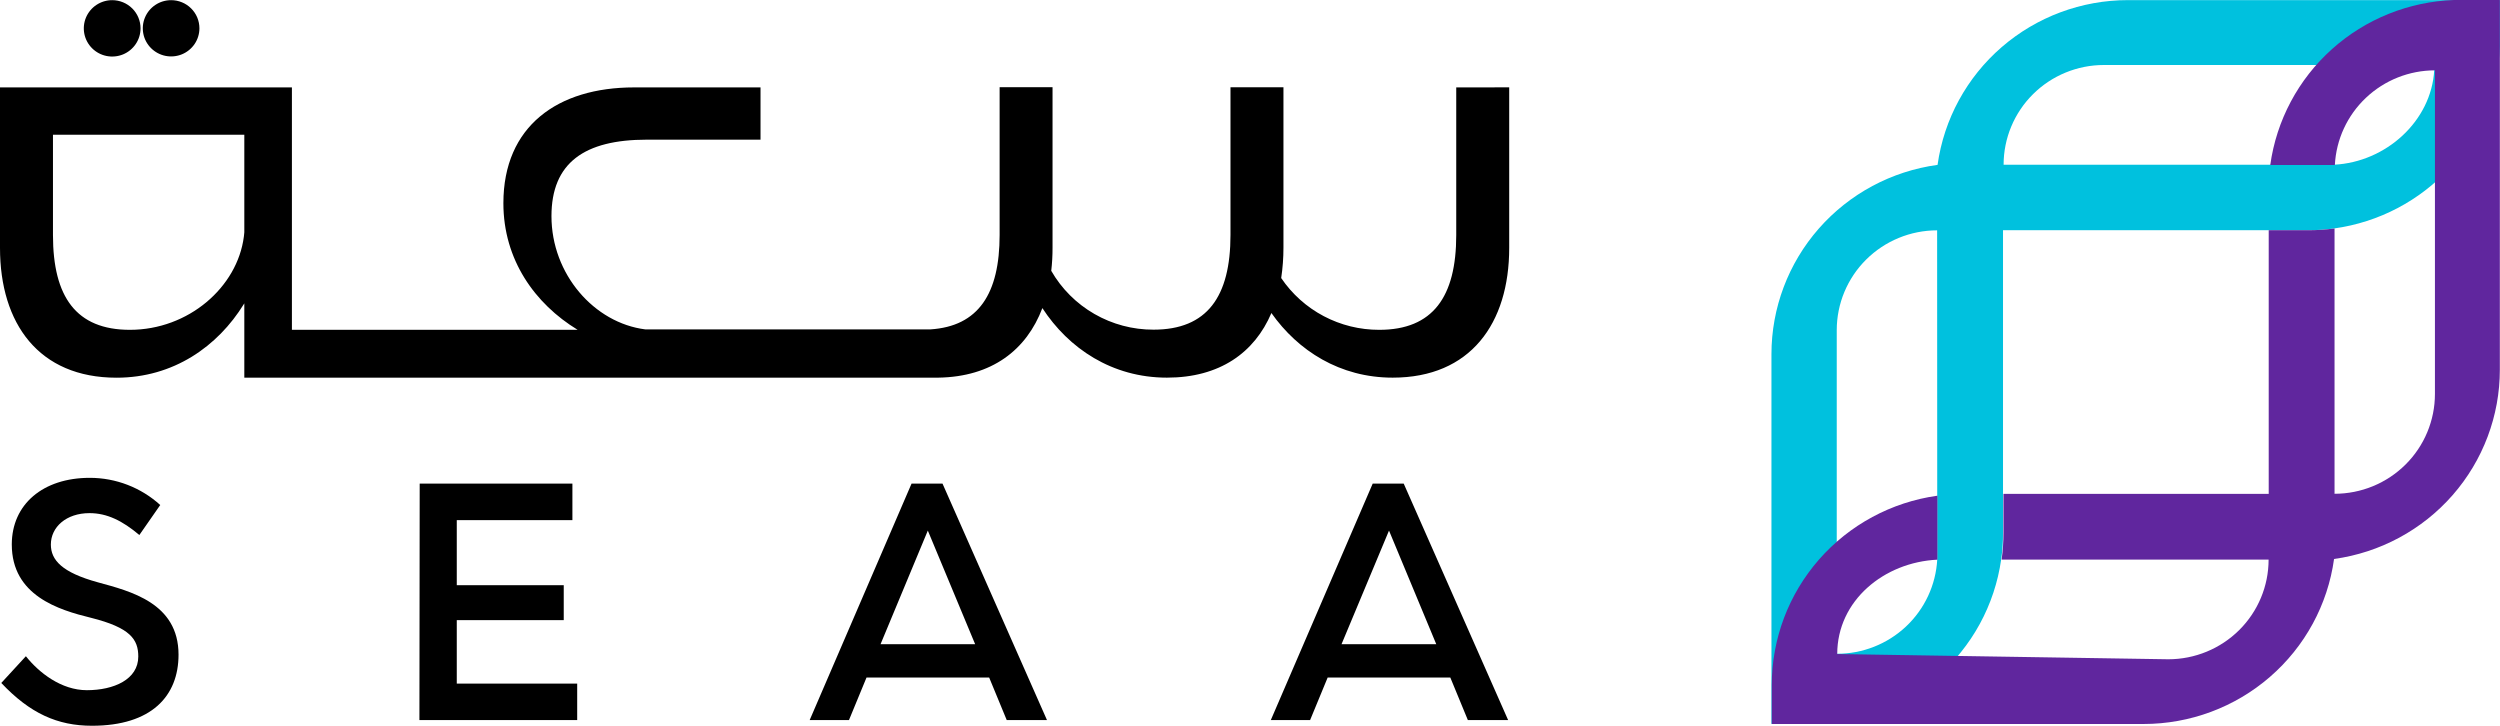 <svg width="186" height="54" viewBox="0 0 186 54" fill="none" xmlns="http://www.w3.org/2000/svg">
<path d="M158.323 0.008C154.871 0.008 151.535 1.249 148.93 3.502C146.326 5.755 144.63 8.867 144.155 12.266C140.73 12.733 137.591 14.417 135.319 17.006C133.047 19.595 131.796 22.914 131.796 26.35V53.857H134.723C138.174 53.858 141.508 52.619 144.112 50.369C146.715 48.118 148.412 45.008 148.888 41.612C148.983 40.953 149.029 40.288 149.024 39.622V17.129H171.699C172.355 17.13 173.011 17.086 173.661 16.997C176.987 16.537 180.044 14.93 182.298 12.456C184.552 9.983 185.86 6.801 185.992 3.467C185.992 3.284 185.992 3.1 185.992 2.917V0.008H158.323ZM144.131 41.222C144.131 41.357 144.131 41.488 144.131 41.62C144.029 43.52 143.196 45.308 141.804 46.615C140.412 47.922 138.568 48.647 136.654 48.64V24.559C136.655 22.591 137.442 20.703 138.842 19.312C140.243 17.92 142.142 17.138 144.122 17.137L144.131 41.222ZM181.106 5.214C180.902 9.014 177.502 12.063 173.661 12.254C173.537 12.254 173.405 12.254 173.285 12.254H149.068C149.068 10.286 149.855 8.399 151.255 7.008C152.655 5.617 154.553 4.836 156.533 4.836H181.138C181.138 4.963 181.138 5.082 181.138 5.206" fill="#00C1DE"/>
<path d="M183.077 0C182.913 0 182.749 0 182.584 0C179.215 0.118 175.996 1.414 173.494 3.659C170.992 5.904 169.368 8.955 168.908 12.274H173.313C173.438 12.274 173.566 12.274 173.714 12.274C173.811 10.376 174.638 8.588 176.023 7.278C177.408 5.968 179.246 5.236 181.159 5.234V29.315C181.159 30.289 180.965 31.255 180.59 32.155C180.215 33.055 179.665 33.874 178.971 34.563C178.278 35.252 177.454 35.799 176.548 36.172C175.642 36.545 174.671 36.737 173.69 36.737V16.998C173.041 17.086 172.387 17.13 171.731 17.129H168.792V36.745H149.057V39.642C149.059 40.307 149.013 40.972 148.921 41.632H168.784C168.784 43.599 167.998 45.486 166.598 46.877C165.198 48.268 163.299 49.05 161.319 49.05L145.701 48.803L136.69 48.66C136.69 44.68 140.178 41.827 144.143 41.64C144.143 41.508 144.143 41.377 144.143 41.242V36.88C140.726 37.357 137.598 39.044 135.333 41.631C133.069 44.218 131.822 47.531 131.82 50.96V53.865H159.481C162.937 53.865 166.276 52.621 168.881 50.364C171.487 48.108 173.182 44.99 173.654 41.588C177.074 41.114 180.206 39.428 182.473 36.84C184.74 34.251 185.989 30.935 185.988 27.504V0H183.077Z" fill="#60269E"/>
<path d="M108.344 6.503V17.491C108.344 22.084 106.61 24.539 102.617 24.539C101.176 24.542 99.756 24.193 98.484 23.521C97.211 22.849 96.125 21.875 95.321 20.687C95.433 19.94 95.489 19.186 95.489 18.43V6.491H91.548V17.479C91.548 22.072 89.814 24.527 85.822 24.527C84.277 24.531 82.759 24.128 81.423 23.358C80.086 22.59 78.978 21.482 78.213 20.149C78.279 19.578 78.311 19.002 78.309 18.426V6.487H74.372V17.475C74.372 21.853 72.798 24.28 69.214 24.507H48.013C44.212 24.03 41.029 20.404 41.029 16.082C41.029 12.103 43.495 10.391 48.121 10.391H56.583V6.503H47.172C41.501 6.503 37.452 9.377 37.452 15.119C37.452 19.326 39.795 22.601 42.971 24.535H21.718V6.503H0V18.442C0 24.081 2.891 28.101 8.67 28.101C12.903 28.101 16.199 25.777 18.145 22.621L18.177 22.569V28.097H69.811C73.791 28.037 76.37 26.043 77.552 22.923C79.506 25.92 82.73 28.097 86.819 28.097C90.743 28.097 93.334 26.242 94.592 23.289C96.57 26.095 99.686 28.097 103.615 28.097C109.393 28.097 112.285 24.077 112.285 18.438V6.499L108.344 6.503ZM18.177 17.284C18.173 17.388 18.162 17.492 18.145 17.595C17.665 21.371 14.017 24.539 9.667 24.539C5.663 24.539 3.941 22.084 3.941 17.491V10.025H18.177V17.284Z" fill="black"/>
<path d="M14.837 2.109C14.836 2.523 14.712 2.928 14.48 3.271C14.248 3.615 13.919 3.883 13.534 4.041C13.149 4.198 12.726 4.239 12.317 4.158C11.909 4.077 11.534 3.877 11.24 3.584C10.945 3.291 10.745 2.918 10.664 2.512C10.583 2.106 10.625 1.686 10.785 1.304C10.944 0.921 11.214 0.595 11.561 0.365C11.907 0.135 12.314 0.012 12.73 0.012C13.008 0.012 13.282 0.066 13.538 0.172C13.793 0.277 14.026 0.432 14.221 0.627C14.417 0.822 14.572 1.053 14.678 1.307C14.783 1.562 14.838 1.834 14.837 2.109Z" fill="black"/>
<path d="M10.456 2.109C10.456 2.524 10.332 2.93 10.1 3.275C9.868 3.62 9.538 3.889 9.153 4.048C8.767 4.206 8.342 4.247 7.933 4.166C7.523 4.085 7.147 3.885 6.852 3.591C6.557 3.297 6.356 2.923 6.275 2.516C6.194 2.109 6.237 1.687 6.397 1.304C6.558 0.921 6.829 0.594 7.176 0.364C7.524 0.134 7.932 0.011 8.35 0.012C8.909 0.013 9.445 0.235 9.84 0.628C10.235 1.021 10.456 1.554 10.456 2.109Z" fill="black"/>
<path d="M11.914 37.584L10.368 39.805C9.106 38.742 7.965 38.177 6.659 38.177C4.925 38.177 3.784 39.216 3.784 40.513C3.784 41.672 4.617 42.591 7.276 43.323C9.703 43.988 13.283 44.859 13.283 48.708C13.283 51.78 11.281 53.996 6.844 53.996C4.277 53.996 2.234 53.077 0.096 50.813L1.926 48.823C2.899 50.049 4.561 51.35 6.463 51.35C8.466 51.35 10.288 50.554 10.288 48.847C10.288 47.569 9.695 46.698 6.772 45.965C4.369 45.377 0.877 44.314 0.877 40.509C0.877 37.513 3.207 35.551 6.675 35.551C8.621 35.549 10.496 36.274 11.93 37.58" fill="black"/>
<path d="M42.943 53.575H31.205L31.225 35.98H42.587V38.699H33.984V43.538H41.942V46.137H33.984V50.86H42.943V53.575Z" fill="black"/>
<path d="M64.468 50.411L63.163 53.575H60.239L67.82 35.98H70.123L77.896 53.575H74.901L73.595 50.411H64.468ZM69.03 39.475L65.513 47.927H72.55L69.03 39.475Z" fill="black"/>
<path d="M98.777 50.411L97.471 53.575H94.548L102.129 35.98H104.436L112.205 53.575H109.209L107.904 50.411H98.777ZM103.342 39.475L99.81 47.927H106.858L103.342 39.475Z" fill="black"/>
</svg>
